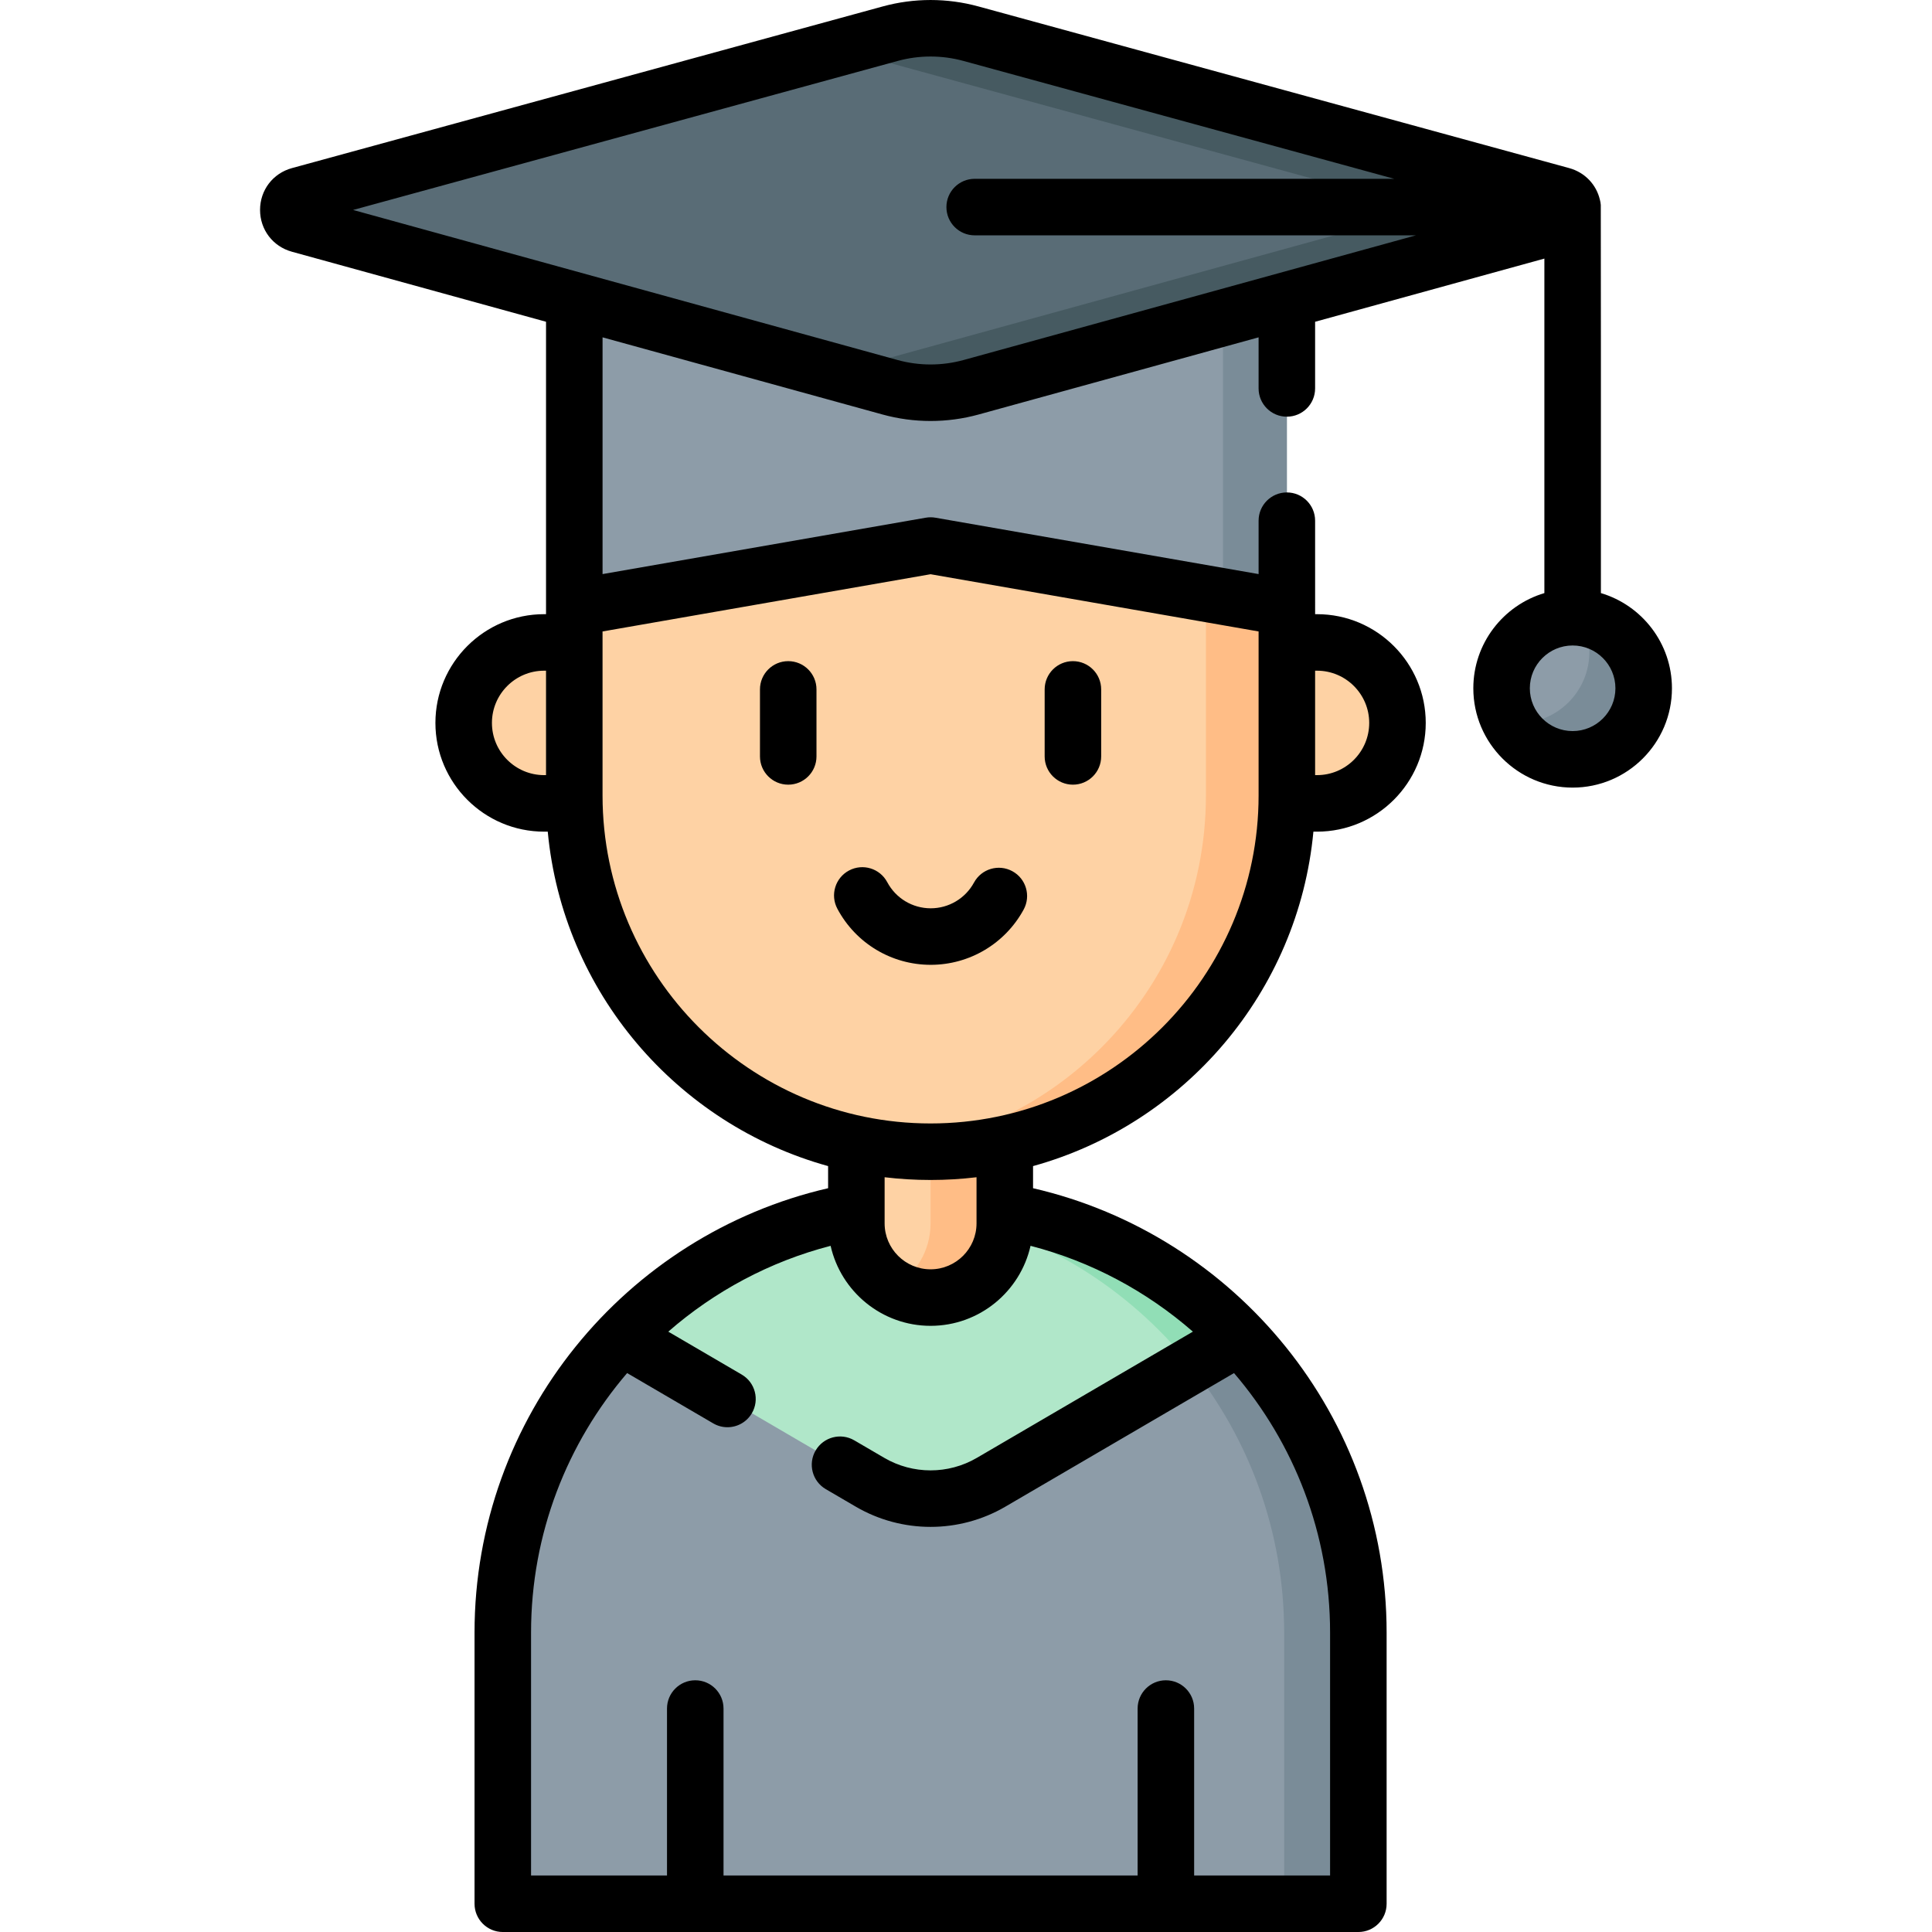 <svg id="Capa_1" enable-background="new 0 0 512 512" height="512" viewBox="0 0 512 512" width="512" xmlns="http://www.w3.org/2000/svg"><g><g><path d="m359.979 504.511h-226.735v-71.858c0-62.611 50.756-113.367 113.367-113.367 62.611 0 113.367 50.756 113.367 113.367v71.858z" fill="#b0e7c9"/></g><g><path d="m359.976 432.654v71.856h-19.662v-71.856c0-31.305-12.692-59.644-33.202-80.164-18.343-18.334-42.948-30.426-70.328-32.773 3.235-.29 6.511-.429 9.826-.429 31.305 0 59.644 12.692 80.164 33.202 20.511 20.52 33.202 48.859 33.202 80.164z" fill="#91deb6"/></g><g><path d="m359.984 432.648v71.861h-226.745v-71.861c0-30.386 11.958-57.979 31.423-78.338l65.922 38.515c9.907 5.783 22.149 5.783 32.055 0l65.922-38.515c19.465 20.359 31.423 47.952 31.423 78.338z" fill="#8d9ca8"/></g><g><path d="m359.976 432.654v71.856h-19.662v-71.856c0-26.751-9.267-51.346-24.774-70.738l13.011-7.599c.609.629 1.208 1.268 1.807 1.917 4.33 4.692 8.334 9.935 11.754 15.318 2.772 4.364 6.25 9.835 7.978 14.739.27.599.539 1.198.789 1.808 4.454 9.246 6.904 19.975 8.188 30.115.6 4.734.909 9.547.909 14.44z" fill="#7a8c98"/></g><g><path d="m246.611 343.869c-10.862 0-19.667-8.805-19.667-19.667v-29.501h39.334v29.501c.001 10.862-8.805 19.667-19.667 19.667z" fill="#fed2a4"/></g><g><path d="m266.282 294.704v29.497c0 10.864-8.807 19.672-19.671 19.672-3.585 0-6.94-.959-9.826-2.636 5.871-3.405 9.826-9.756 9.826-17.035v-29.497h19.671z" fill="#ffbd86"/></g><g><path d="m152.192 138.771v72.025c0 52.146 42.273 94.419 94.419 94.419 52.146 0 94.419-42.273 94.419-94.419v-72.025l-94.419-28.516z" fill="#fed2a4"/></g><g><path d="m341.03 138.767v72.028c0 26.079-10.565 49.679-27.658 66.762-17.083 17.093-40.682 27.658-66.762 27.658-3.624 0-7.195-.201-10.714-.615 21.788-2.448 41.318-12.324 56.038-27.044 17.082-17.082 27.648-40.682 27.648-66.762v-78.503z" fill="#ffbd86"/></g><g><path d="m349.017 212.906h-7.987v-42.656h7.987c11.779 0 21.328 9.549 21.328 21.328 0 11.779-9.549 21.328-21.328 21.328z" fill="#fed2a4"/></g><g><path d="m144.205 212.906h7.987v-42.656h-7.987c-11.779 0-21.328 9.549-21.328 21.328.001 11.779 9.549 21.328 21.328 21.328z" fill="#fed2a4"/></g><g><g><path d="m246.61 70.411h-94.418v90.634l94.418-16.472 94.417 16.472v-90.634z" fill="#8d9ca8"/></g><g><path d="m341.03 70.409v90.637l-16.927-2.953v-87.684z" fill="#7a8c98"/></g></g><g><path d="m413.87 51.768-156.577-42.844c-6.992-1.913-14.37-1.913-21.362 0l-156.578 42.844c-3.926 1.074-3.931 6.641-.007 7.722l156.514 43.132c7.037 1.939 14.467 1.939 21.504 0l156.513-43.132c3.924-1.081 3.919-6.647-.007-7.722z" fill="#596c76"/></g><g><path d="m413.874 59.489-156.515 43.129c-7.035 1.941-14.461 1.941-21.496 0l-14.187-3.913 142.329-39.216c3.924-1.076 3.913-6.645-.011-7.721l-142.318-38.942 14.25-3.903c6.993-1.909 14.376-1.909 21.369 0l156.579 42.844c3.923 1.077 3.923 6.646 0 7.722z" fill="#465a61"/></g><g><circle cx="416.764" cy="182.402" fill="#8d9ca8" r="18.831"/></g><g><path d="m435.596 182.406c0 10.395-8.428 18.823-18.833 18.823-7.09 0-13.271-3.924-16.476-9.716.679.08 1.378.12 2.077.12 10.395 0 18.833-8.428 18.833-18.833 0-3.295-.849-6.411-2.357-9.107 9.427 1.029 16.756 9.007 16.756 18.713z" fill="#7a8c98"/></g><g><path d="m208.888 207.945c4.137 0 7.489-3.353 7.489-7.489v-17.756c0-4.137-3.353-7.489-7.489-7.489s-7.489 3.353-7.489 7.489v17.756c0 4.137 3.353 7.489 7.489 7.489z"/><path d="m284.334 207.945c4.137 0 7.489-3.353 7.489-7.489v-17.756c0-4.137-3.353-7.489-7.489-7.489s-7.489 3.353-7.489 7.489v17.756c0 4.137 3.352 7.489 7.489 7.489z"/><path d="m246.652 255.688c10.281 0 19.719-5.616 24.632-14.656 1.975-3.635.63-8.182-3.005-10.156-3.634-1.976-8.181-.631-10.156 3.004-2.289 4.213-6.685 6.829-11.472 6.829-4.833 0-9.248-2.654-11.523-6.926-1.944-3.65-6.479-5.036-10.131-3.09-3.651 1.944-5.034 6.48-3.09 10.131 4.883 9.168 14.365 14.864 24.745 14.864z"/><path d="m424.256 157.174c.003-34.661.005-102.539-.031-102.858-.035-.465-.113-.917-.229-1.355-.939-4.041-3.978-7.274-8.151-8.416h.001l-156.577-42.845c-8.281-2.266-17.034-2.266-25.315 0l-156.576 42.845c-5.055 1.383-8.456 5.833-8.461 11.075-.005 5.24 3.387 9.698 8.44 11.09l67.347 18.56v77.491h-.497c-15.89 0-28.818 12.927-28.818 28.818 0 15.889 12.927 28.817 28.818 28.817h.953c3.992 42.528 34.226 77.537 74.297 88.63v5.862c-53.606 12.356-93.7 60.462-93.7 117.767v71.858c0 4.137 3.353 7.489 7.489 7.489h226.734c4.137 0 7.489-3.353 7.489-7.489v-71.858c0-57.305-40.094-105.411-93.7-117.767v-5.861c40.07-11.093 70.305-46.102 74.297-88.63h.954c15.889 0 28.817-12.927 28.817-28.817s-12.928-28.818-28.817-28.818h-.498l-.003-24.775c0-4.137-3.353-7.489-7.489-7.489-4.137 0-7.489 3.353-7.489 7.489v14.15l-85.641-14.941c-.852-.148-1.722-.148-2.574 0l-85.642 14.941v-.462-62.277l74.188 20.445c4.168 1.149 8.455 1.722 12.741 1.722 4.287 0 8.573-.573 12.741-1.722l74.186-20.444v13.537c0 4.137 3.353 7.489 7.489 7.489s7.489-3.353 7.489-7.489v-17.665l60.759-16.744v88.647c-10.875 3.234-18.831 13.317-18.831 25.229 0 14.513 11.807 26.32 26.32 26.32 14.512 0 26.319-11.807 26.319-26.32-.001-11.911-7.956-21.994-18.829-25.229zm-279.553 48.243h-.497c-7.632 0-13.839-6.208-13.839-13.838 0-7.632 6.208-13.839 13.839-13.839h.497zm203.816-27.678h.498c7.63 0 13.838 6.208 13.838 13.839s-6.208 13.838-13.838 13.838h-.498zm-32.391 175.161-57.265 33.456c-7.556 4.412-16.947 4.413-24.502.002l-7.966-4.653c-3.571-2.087-8.159-.882-10.244 2.688-2.087 3.572-.882 8.158 2.688 10.244l7.968 4.655c6.107 3.565 12.955 5.347 19.802 5.347 6.848 0 13.698-1.783 19.806-5.349l60.613-35.413c15.863 18.511 25.459 42.54 25.459 68.776v64.369h-36.027v-44.241c0-4.137-3.353-7.489-7.489-7.489s-7.489 3.353-7.489 7.489v44.241h-109.741v-44.241c0-4.137-3.353-7.489-7.489-7.489s-7.489 3.353-7.489 7.489v44.241h-36.029v-64.369c0-26.236 9.598-50.264 25.461-68.775l22.813 13.328c1.188.694 2.488 1.024 3.771 1.024 2.574 0 5.081-1.329 6.473-3.712 2.087-3.571.883-8.157-2.688-10.244l-19.465-11.373c12.212-10.652 26.87-18.568 43.024-22.745 2.723 12.119 13.563 21.202 26.49 21.202 12.929 0 23.77-9.086 26.491-21.206 16.153 4.178 30.811 12.095 43.024 22.748zm-81.694-28.698v-12.221c3.994.478 8.057.724 12.178.724 4.12 0 8.184-.246 12.178-.724v12.221c0 6.715-5.463 12.179-12.178 12.179-6.716-.001-12.178-5.464-12.178-12.179zm12.176-172.027 86.931 15.166v43.455c0 47.934-38.996 86.93-86.93 86.93-47.932 0-86.927-38.994-86.93-86.925v-43.46zm8.764-56.772c-5.734 1.58-11.793 1.58-17.525 0l-144.276-39.761 144.334-39.495c5.695-1.558 11.714-1.558 17.408 0l114.175 31.242h-111.191c-4.137 0-7.489 3.353-7.489 7.489s3.353 7.489 7.489 7.489h116.946zm161.39 98.341c-6.254 0-11.342-5.088-11.342-11.342s5.088-11.342 11.342-11.342 11.341 5.088 11.341 11.342-5.087 11.342-11.341 11.342z"/></g></g></svg>